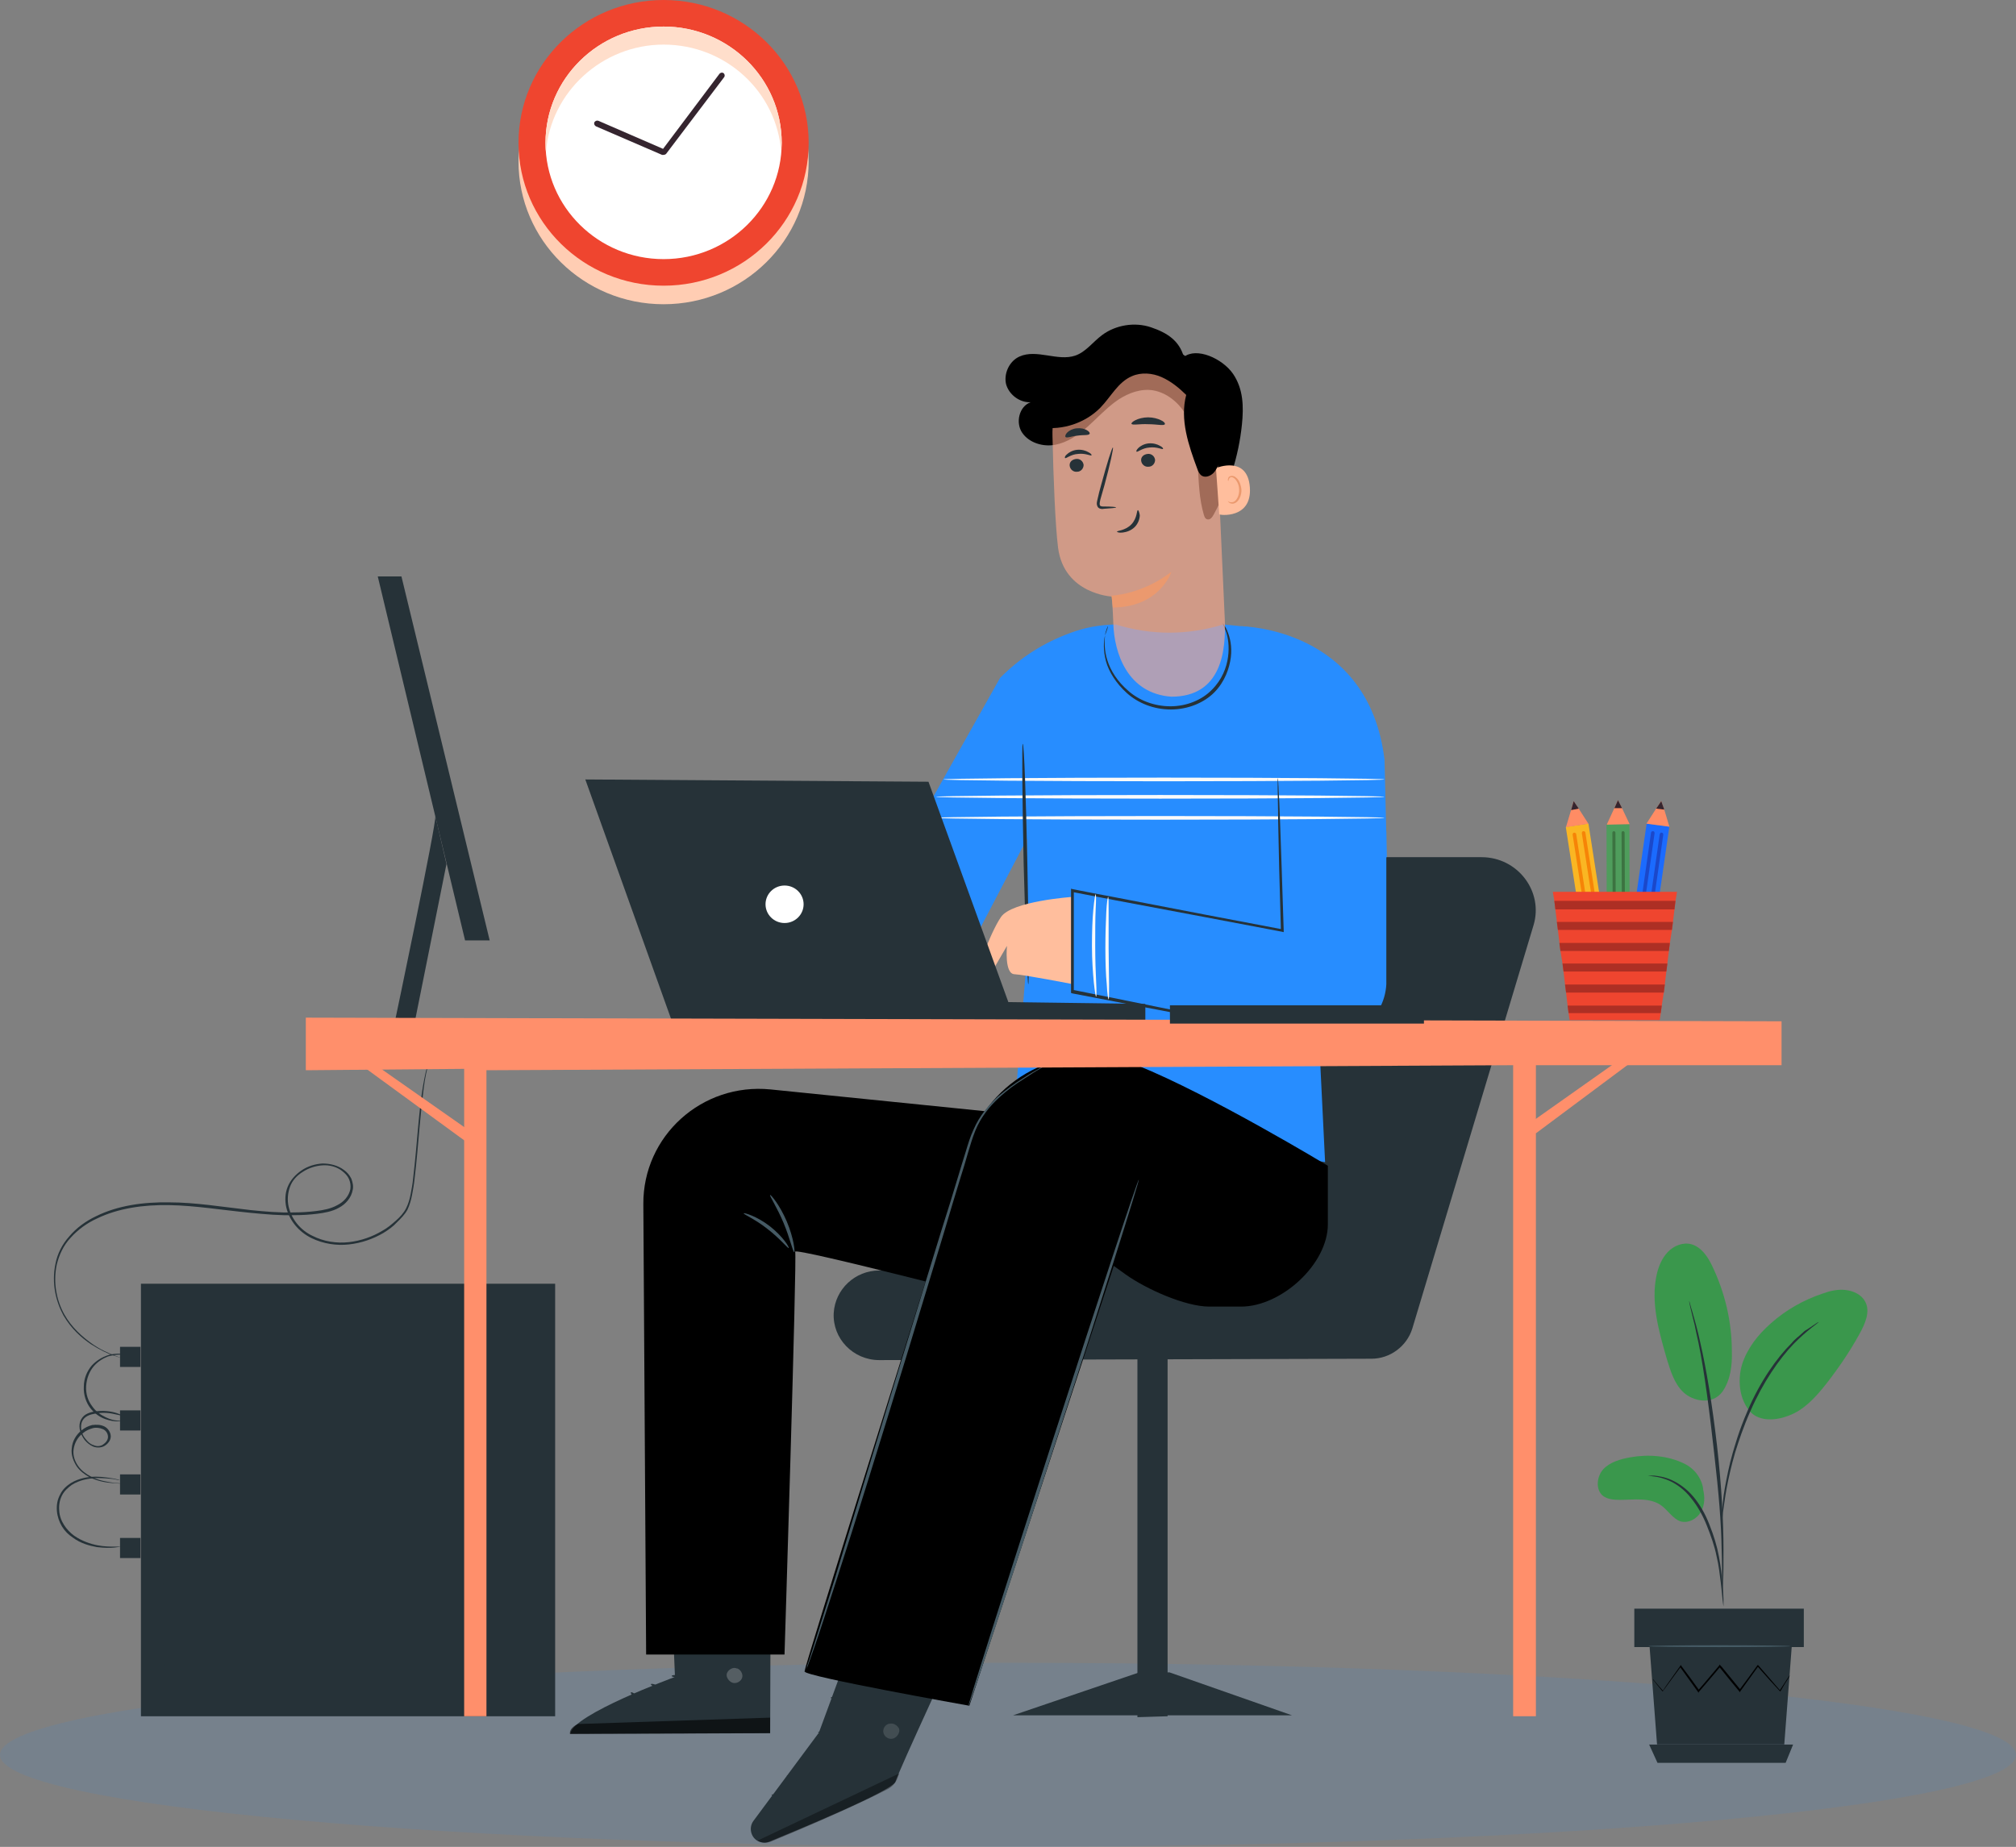 <svg width="251" height="230" viewBox="0 0 251 230" fill="none" xmlns="http://www.w3.org/2000/svg">
<rect x="0" y="0" width="251" height="230" fill="#808080" stroke="none"/>
<path opacity="0.1" d="M125.5 230C194.812 230 251 224.868 251 218.538C251 212.208 194.812 207.076 125.5 207.076C56.188 207.076 0 212.208 0 218.538C0 224.868 56.188 230 125.5 230Z" fill="#278DFF"/>
<path d="M197.765 102.56L194.946 102.985L198.209 123.963L201.028 123.538L197.765 102.56Z" fill="#FAB623"/>
<path d="M197.758 102.575L194.969 103.012L195.603 100.889L195.92 99.766L196.553 100.702L197.758 102.575Z" fill="#FF8C64"/>
<path d="M200.809 122.045L197.99 122.47L198.23 124.013L201.049 123.587L200.809 122.045Z" fill="#35252F"/>
<path d="M201.068 124.795L198.596 125.17C198.469 125.17 198.406 125.107 198.406 124.983L198.215 123.922L201.068 123.485L201.258 124.546C201.258 124.671 201.194 124.795 201.068 124.795Z" fill="#EF452F"/>
<path d="M196.561 100.702L195.61 100.889L195.927 99.766L196.561 100.702Z" fill="#35252F"/>
<path d="M197.996 122.471L200.815 122.046L200.642 120.935L197.823 121.36L197.996 122.471Z" fill="#F68407"/>
<path d="M195.8 103.948L198.208 119.49C198.208 119.615 198.335 119.677 198.462 119.677C198.588 119.677 198.652 119.552 198.652 119.428L196.243 103.885C196.243 103.761 196.117 103.698 195.99 103.698C195.863 103.698 195.8 103.823 195.8 103.948Z" fill="#F68407"/>
<path d="M196.944 103.761L199.353 119.303C199.353 119.428 199.48 119.49 199.606 119.49C199.733 119.49 199.796 119.365 199.796 119.241L197.388 103.699C197.388 103.574 197.261 103.511 197.135 103.511C197.008 103.511 196.944 103.636 196.944 103.761Z" fill="#F68407"/>
<path d="M202.867 102.63L200.015 102.643L200.067 123.865L202.919 123.852L202.867 102.63Z" fill="#4F9D5C"/>
<path d="M202.894 102.636L200.042 102.699L200.993 100.639L201.436 99.64L201.943 100.639L202.894 102.636Z" fill="#FF8C64"/>
<path d="M202.968 122.354L200.116 122.366L200.119 123.927L202.972 123.915L202.968 122.354Z" fill="#35252F"/>
<path d="M202.779 125.107H200.307C200.18 125.107 200.117 125.045 200.117 124.92V123.859H202.969V124.92C202.969 125.045 202.906 125.107 202.779 125.107Z" fill="#EF452F"/>
<path d="M201.95 100.64H200.999L201.443 99.641L201.95 100.64Z" fill="#35252F"/>
<path d="M200.111 122.367L202.963 122.358L202.96 121.234L200.108 121.243L200.111 122.367Z" fill="#3C7341"/>
<path d="M200.746 103.698L200.81 119.427C200.81 119.552 200.937 119.614 201 119.614C201.127 119.614 201.19 119.49 201.19 119.427L201.127 103.698C201.127 103.573 201 103.511 200.937 103.511C200.873 103.511 200.746 103.573 200.746 103.698Z" fill="#3C7341"/>
<path d="M201.892 103.698L201.955 119.428C201.955 119.553 202.082 119.615 202.146 119.615C202.272 119.615 202.336 119.49 202.336 119.428L202.272 103.698C202.272 103.574 202.146 103.511 202.082 103.511C201.955 103.511 201.892 103.574 201.892 103.698Z" fill="#3C7341"/>
<path d="M207.837 102.956L205.013 102.561L201.981 123.573L204.805 123.968L207.837 102.956Z" fill="#1B6BFE"/>
<path d="M207.842 102.949L204.99 102.575L206.194 100.702L206.828 99.766L207.208 100.827L207.842 102.949Z" fill="#FF8C64"/>
<path d="M205.035 122.459L202.211 122.064L201.988 123.609L204.812 124.004L205.035 122.459Z" fill="#35252F"/>
<path d="M204.417 125.17L201.945 124.796C201.818 124.796 201.755 124.671 201.755 124.608L201.882 123.547L204.734 123.922L204.607 124.983C204.607 125.108 204.544 125.17 204.417 125.17Z" fill="#EF452F"/>
<path d="M207.212 100.827L206.198 100.702L206.832 99.766L207.212 100.827Z" fill="#35252F"/>
<path d="M202.194 122.019L205.018 122.414L205.178 121.302L202.354 120.907L202.194 122.019Z" fill="#1B48CA"/>
<path d="M205.559 103.699L203.341 119.241C203.341 119.365 203.404 119.49 203.531 119.49C203.658 119.49 203.785 119.428 203.785 119.303L206.003 103.761C206.003 103.636 205.939 103.511 205.813 103.511C205.686 103.511 205.559 103.574 205.559 103.699Z" fill="#1B48CA"/>
<path d="M206.642 103.886L204.423 119.428C204.423 119.552 204.487 119.677 204.613 119.677C204.74 119.677 204.867 119.615 204.867 119.49L207.085 103.948C207.085 103.823 207.022 103.698 206.895 103.698C206.768 103.636 206.705 103.761 206.642 103.886Z" fill="#1B48CA"/>
<path d="M208.797 111.064L208.607 112.187L208.48 113.249L208.29 114.809L208.163 115.808L207.909 117.431L207.783 118.429L207.593 119.99L207.466 120.988L207.276 122.611L207.149 123.61L206.895 125.233L206.769 126.169L206.642 127.043H195.424L195.297 126.169L195.17 125.233L194.98 123.61L194.853 122.611L194.663 120.988L194.536 119.99L194.283 118.429L194.156 117.431L193.966 115.808L193.839 114.809L193.649 113.249L193.522 112.187L193.332 111.064H208.797Z" fill="#EF452F"/>
<path d="M208.605 112.187L208.478 113.248H193.648L193.521 112.187H208.605Z" fill="#AD2F24"/>
<path d="M208.287 114.809L208.16 115.808H193.963L193.836 114.809H208.287Z" fill="#AD2F24"/>
<path d="M207.904 117.43L207.777 118.429H194.278L194.151 117.43H207.904Z" fill="#AD2F24"/>
<path d="M207.596 119.989L207.469 120.988H194.666L194.54 119.989H207.596Z" fill="#AD2F24"/>
<path d="M207.277 122.611L207.15 123.61H194.981L194.855 122.611H207.277Z" fill="#AD2F24"/>
<path d="M206.895 125.232L206.768 126.168H195.296L195.169 125.232H206.895Z" fill="#AD2F24"/>
<path d="M82.619 37.888C92.595 37.888 100.682 29.923 100.682 20.099C100.682 10.274 92.595 2.309 82.619 2.309C72.643 2.309 64.556 10.274 64.556 20.099C64.556 29.923 72.643 37.888 82.619 37.888Z" fill="#FFCDB3"/>
<path d="M82.619 35.578C92.595 35.578 100.682 27.614 100.682 17.789C100.682 7.964 92.595 0 82.619 0C72.643 0 64.556 7.964 64.556 17.789C64.556 27.614 72.643 35.578 82.619 35.578Z" fill="#EF452F"/>
<path d="M82.621 32.27C90.733 32.27 97.325 25.778 97.325 17.789C97.325 9.799 90.733 3.308 82.621 3.308C74.508 3.308 67.917 9.799 67.917 17.789C67.917 25.778 74.508 32.27 82.621 32.27Z" fill="white"/>
<path d="M67.917 17.789C67.917 18.163 67.917 18.538 67.98 18.912C68.551 11.485 74.952 5.555 82.621 5.555C90.353 5.555 96.691 11.422 97.261 18.912C97.261 18.538 97.325 18.163 97.325 17.789C97.325 9.799 90.733 3.308 82.621 3.308C74.508 3.308 67.917 9.799 67.917 17.789Z" fill="#FFDECB"/>
<path d="M82.617 19.287C82.743 19.287 82.87 19.225 82.934 19.162L90.159 9.612C90.286 9.425 90.222 9.238 90.095 9.113C89.905 8.988 89.715 9.05 89.588 9.175L82.553 18.538L74.504 15.043C74.314 14.98 74.124 15.043 73.997 15.23C73.934 15.417 73.997 15.604 74.187 15.729L82.427 19.287C82.49 19.287 82.553 19.287 82.617 19.287Z" fill="#35252F"/>
<path d="M190.929 115.232L175.839 165.451C175.145 167.672 173.064 169.209 170.752 169.209L109.468 169.38C106.23 169.38 103.629 166.704 103.802 163.515C103.976 160.554 106.462 158.22 109.468 158.22H132.883L151.673 106.748H184.454C188.963 106.748 192.201 111.019 190.929 115.232Z" fill="#263238"/>
<path d="M153.004 162.603C145.309 162.603 139.07 162.501 139.07 162.376C139.07 162.25 145.309 162.148 153.004 162.148C160.699 162.148 166.937 162.25 166.937 162.376C166.937 162.501 160.699 162.603 153.004 162.603Z" fill="#263238"/>
<path d="M186.42 108.343C186.305 108.286 182.142 120.3 177.112 135.217C172.082 150.078 168.093 162.149 168.209 162.206C168.324 162.263 172.487 150.249 177.517 135.331C182.547 120.47 186.536 108.343 186.42 108.343Z" fill="#263238"/>
<path d="M141.613 213.848L145.371 213.734V169.208H141.613V213.848Z" fill="#263238"/>
<path d="M160.867 213.62H126.12L141.846 208.268H145.604L160.867 213.62Z" fill="#263238"/>
<path d="M169.662 95.189L163.938 123.487L164.979 144.725L126.301 138.405L127.804 119.843L127.862 104.47L118.38 122.576L110.98 108.513L124.509 84.428C126.995 81.923 129.885 80.044 133.354 78.791C135.031 78.165 136.823 77.823 138.904 77.766C143.356 79.133 147.808 79.133 152.317 77.766C152.838 77.823 153.589 77.88 154.572 77.994C154.63 77.994 154.688 77.994 154.746 77.994C162.955 78.962 169.199 85.681 169.662 93.823V95.189Z" fill="#278DFF"/>
<path d="M154.514 77.994C154.514 77.994 170.413 78.108 172.379 94.62L172.668 106.747L158.966 106.633L154.514 77.994Z" fill="#278DFF"/>
<path d="M116.526 99.232C116.526 99.346 129.014 99.46 144.451 99.46C159.887 99.46 172.375 99.346 172.375 99.232C172.375 99.118 159.887 99.004 144.451 99.004C129.014 99.004 116.526 99.118 116.526 99.232Z" fill="#FAFAFA"/>
<path d="M116.526 101.851C116.526 101.965 129.014 102.079 144.451 102.079C159.887 102.079 172.375 101.965 172.375 101.851C172.375 101.737 159.887 101.623 144.451 101.623C129.014 101.623 116.526 101.737 116.526 101.851Z" fill="#FAFAFA"/>
<path d="M117.451 97.068C117.451 97.182 129.766 97.296 144.913 97.296C160.061 97.296 172.375 97.182 172.375 97.068C172.375 96.954 160.061 96.841 144.913 96.841C129.708 96.841 117.451 96.954 117.451 97.068Z" fill="#FAFAFA"/>
<path d="M128.028 122.576C128.143 122.576 128.085 115.858 127.912 107.602C127.739 99.346 127.507 92.627 127.334 92.627C127.218 92.627 127.276 99.346 127.45 107.602C127.681 115.858 127.912 122.576 128.028 122.576Z" fill="#263238"/>
<path d="M133.467 111.701C133.467 111.701 125.951 112.214 124.622 114.207C123.292 116.143 121.211 121.722 121.962 121.779C122.772 121.836 123.292 121.381 123.292 121.381L125.373 117.794C125.373 117.794 125.026 121.267 126.298 121.324C127.512 121.381 133.641 122.577 133.641 122.577L133.467 111.701Z" fill="#FFBE9D"/>
<path d="M172.603 103.502V122.576C172.372 127.017 168.093 130.206 163.699 129.295L133.404 123.145L133.462 110.904L159.594 115.857L159.941 102.932L172.603 103.502Z" fill="#278DFF"/>
<path d="M155.317 127.758C155.317 127.758 155.201 127.701 154.912 127.644C154.623 127.587 154.218 127.473 153.756 127.359C152.715 127.131 151.212 126.847 149.304 126.448C145.431 125.651 139.996 124.569 133.521 123.26L133.694 123.43C133.694 119.616 133.694 115.345 133.694 110.847L133.463 111.075C135.197 111.417 136.99 111.758 138.782 112.1C146.413 113.523 153.582 114.89 159.595 116.029L159.826 116.085V115.858C159.653 110.164 159.48 105.438 159.364 102.079C159.306 100.428 159.248 99.175 159.19 98.264C159.19 97.865 159.133 97.524 159.133 97.239C159.133 97.011 159.075 96.897 159.075 96.897C159.075 96.897 159.075 97.011 159.075 97.239C159.075 97.524 159.075 97.808 159.075 98.264C159.075 99.175 159.133 100.485 159.133 102.136C159.19 105.495 159.306 110.221 159.48 115.915L159.711 115.744C153.698 114.605 146.529 113.239 138.898 111.758C137.047 111.417 135.255 111.075 133.579 110.733L133.347 110.676V110.904C133.347 115.402 133.347 119.616 133.347 123.487V123.658L133.521 123.715C139.996 124.968 145.431 125.993 149.304 126.733C151.212 127.074 152.715 127.359 153.756 127.53C154.276 127.587 154.623 127.701 154.97 127.758C155.201 127.758 155.317 127.758 155.317 127.758Z" fill="#263238"/>
<path d="M137.923 77.994C137.923 77.994 137.865 78.108 137.807 78.279C137.749 78.45 137.633 78.734 137.576 79.133C137.402 79.873 137.344 81.012 137.691 82.321C138.038 83.631 138.963 85.111 140.293 86.307C141.68 87.56 143.646 88.357 145.785 88.357C147.924 88.357 149.948 87.503 151.22 86.193C152.492 84.884 153.07 83.232 153.243 81.866C153.417 80.499 153.128 79.361 152.839 78.677C152.723 78.336 152.55 78.051 152.434 77.88C152.318 77.71 152.261 77.596 152.261 77.653C152.203 77.653 152.434 78.051 152.665 78.734C152.896 79.418 153.07 80.499 152.896 81.809C152.723 83.119 152.145 84.656 150.873 85.909C149.659 87.161 147.751 87.958 145.727 87.958C143.704 87.958 141.796 87.218 140.466 86.022C139.137 84.884 138.269 83.517 137.865 82.208C137.46 80.955 137.518 79.816 137.576 79.133C137.865 78.393 137.98 77.994 137.923 77.994Z" fill="#263238"/>
<path d="M136.474 124.114C136.532 124.114 136.532 123.374 136.474 122.235C136.416 121.096 136.358 119.502 136.358 117.737C136.358 115.972 136.358 114.378 136.416 113.239C136.474 112.1 136.474 111.36 136.416 111.36C136.358 111.36 136.243 112.043 136.127 113.239C136.011 114.378 135.953 116.029 135.953 117.794C135.953 119.559 136.069 121.153 136.185 122.349C136.3 123.431 136.416 124.171 136.474 124.114Z" fill="#FAFAFA"/>
<path d="M138.028 124.455C138.085 124.455 138.085 123.715 138.085 122.577C138.085 121.267 138.028 119.73 138.028 118.078C138.028 116.427 138.028 114.89 138.028 113.58C138.028 112.442 138.028 111.701 137.97 111.701C137.912 111.701 137.796 112.385 137.738 113.58C137.681 114.719 137.623 116.313 137.623 118.078C137.623 119.844 137.681 121.438 137.796 122.577C137.854 123.772 137.97 124.455 138.028 124.455Z" fill="#FAFAFA"/>
<path d="M107.674 200.24L101.951 215.784L93.799 226.773C93.221 227.57 93.452 228.708 94.261 229.221C94.724 229.506 95.302 229.563 95.822 229.335C99.118 227.968 111.143 223.015 111.49 221.876C111.895 220.509 119.642 203.827 119.642 203.827L107.674 200.24Z" fill="#263238"/>
<g opacity="0.6">
<g opacity="0.6">
<path d="M94.324 229.222L111.958 220.852L111.727 221.478C111.495 222.047 111.091 222.503 110.57 222.788C109.125 223.528 105.078 225.578 96.001 229.335C95.423 229.563 94.787 229.506 94.324 229.222Z" fill="black"/>
</g>
</g>
<g opacity="0.6">
<g opacity="0.6">
<g opacity="0.6">
<path opacity="0.6" d="M110.74 214.645C110.22 214.759 109.873 215.271 109.989 215.783C110.104 216.296 110.625 216.637 111.145 216.524C111.665 216.41 112.07 215.783 111.954 215.328C111.781 214.872 111.145 214.474 110.682 214.702" fill="white"/>
</g>
</g>
</g>
<path d="M100.563 223.869C100.447 223.869 100.447 222.958 99.638 222.16C98.886 221.363 97.961 221.249 97.961 221.136C97.961 221.079 98.193 221.022 98.597 221.136C99.002 221.249 99.465 221.477 99.927 221.933C100.332 222.388 100.563 222.901 100.621 223.299C100.679 223.641 100.621 223.869 100.563 223.869Z" fill="#263238"/>
<path d="M98.608 225.52C98.492 225.577 98.203 224.836 97.509 224.324C96.815 223.755 96.064 223.641 96.064 223.527C96.064 223.413 96.931 223.413 97.74 224.039C98.55 224.609 98.723 225.463 98.608 225.52Z" fill="#263238"/>
<path d="M103.688 221.99C103.573 222.047 103.11 220.965 102.069 220.054C101.029 219.087 99.93 218.745 99.988 218.631C99.988 218.517 101.26 218.745 102.358 219.77C103.457 220.795 103.746 221.99 103.688 221.99Z" fill="#263238"/>
<path d="M105.829 217.435C105.771 217.492 105.019 216.808 103.921 216.353C102.822 215.84 101.84 215.783 101.84 215.726C101.84 215.613 102.88 215.556 104.094 216.068C105.251 216.524 105.887 217.378 105.829 217.435Z" fill="#263238"/>
<path d="M107.619 212.936C107.561 212.993 106.868 212.139 105.654 211.741C104.439 211.285 103.399 211.57 103.399 211.456C103.399 211.399 103.63 211.285 104.093 211.228C104.555 211.171 105.191 211.171 105.827 211.399C106.463 211.627 106.983 211.968 107.272 212.31C107.561 212.652 107.619 212.879 107.619 212.936Z" fill="#263238"/>
<path d="M106.005 210.887C106.005 210.887 106.005 210.659 106.236 210.318C106.409 209.976 106.756 209.463 107.334 208.951C107.623 208.723 107.912 208.439 108.433 208.382C108.664 208.382 109.011 208.552 109.127 208.78C109.242 209.065 109.184 209.35 109.127 209.577C108.722 210.545 107.508 211.172 106.351 210.887C105.195 210.602 104.444 209.577 104.328 208.552C104.328 208.325 104.328 207.983 104.559 207.812C104.79 207.585 105.137 207.585 105.369 207.755C105.831 207.983 106.005 208.382 106.178 208.666C106.525 209.293 106.698 209.862 106.756 210.261C106.814 210.659 106.814 210.887 106.814 210.887C106.756 210.887 106.698 209.976 105.947 208.78C105.773 208.496 105.542 208.154 105.195 207.983C105.022 207.926 104.848 207.926 104.79 208.04C104.675 208.154 104.617 208.325 104.675 208.552C104.79 209.407 105.484 210.318 106.467 210.545C107.45 210.773 108.548 210.261 108.837 209.463C108.895 209.293 108.953 209.065 108.895 208.894C108.837 208.723 108.722 208.666 108.548 208.666C108.202 208.666 107.855 208.894 107.566 209.122C106.351 210.033 106.062 210.944 106.005 210.887Z" fill="#263238"/>
<path d="M83.517 196.197L84.037 208.837C84.037 208.837 71.202 213.563 71.029 215.897L95.889 215.84L95.947 196.14L83.517 196.197Z" fill="#263238"/>
<g opacity="0.6">
<g opacity="0.6">
<path opacity="0.6" d="M91.717 207.755C92.179 207.869 92.526 208.438 92.411 208.894C92.295 209.349 91.775 209.691 91.254 209.577C90.792 209.463 90.329 208.837 90.503 208.381C90.676 207.926 91.312 207.527 91.775 207.812" fill="white"/>
</g>
</g>
<g opacity="0.6">
<path d="M95.882 215.841V213.905L71.947 214.702C71.947 214.702 70.848 215.158 70.964 215.955L95.882 215.841Z" fill="black"/>
</g>
<path d="M83.628 208.723C83.628 208.837 84.264 208.893 84.842 209.292C85.478 209.634 85.767 210.203 85.883 210.146C85.999 210.146 85.825 209.406 85.073 208.95C84.322 208.438 83.57 208.609 83.628 208.723Z" fill="#263238"/>
<path d="M81.026 209.748C81.026 209.862 81.547 210.089 81.951 210.545C82.356 211.057 82.472 211.57 82.588 211.57C82.703 211.57 82.761 210.887 82.241 210.26C81.72 209.691 81.026 209.634 81.026 209.748Z" fill="#263238"/>
<path d="M79.522 212.823C79.638 212.823 79.811 212.254 79.464 211.57C79.175 210.887 78.597 210.659 78.539 210.773C78.481 210.887 78.828 211.229 79.117 211.741C79.349 212.31 79.406 212.823 79.522 212.823Z" fill="#263238"/>
<path d="M83.8 205.819C83.858 205.933 84.436 205.762 85.072 205.819C85.766 205.876 86.286 206.047 86.344 205.99C86.402 205.876 85.882 205.477 85.072 205.42C84.321 205.306 83.743 205.705 83.8 205.819Z" fill="#263238"/>
<g opacity="0.3">
<path opacity="0.3" d="M83.632 198.702L83.69 200.923L95.947 200.809V198.759L83.632 198.702Z" fill="black"/>
</g>
<path d="M83.739 203.257C83.739 203.314 84.202 203.371 85.011 203.257C85.416 203.2 85.821 203.086 86.341 202.859C86.572 202.745 86.804 202.631 87.035 202.46C87.15 202.403 87.266 202.289 87.382 202.175C87.497 202.062 87.613 201.72 87.439 201.549C87.324 201.378 87.093 201.264 86.919 201.264C86.746 201.264 86.572 201.321 86.457 201.321C86.168 201.378 85.936 201.492 85.705 201.606C85.243 201.834 84.838 202.118 84.549 202.346C83.971 202.859 83.797 203.314 83.797 203.371C83.855 203.428 84.144 203.029 84.722 202.574C85.011 202.346 85.416 202.118 85.821 201.948C86.052 201.834 86.283 201.777 86.514 201.72C86.804 201.663 86.977 201.663 87.093 201.777C87.093 201.834 87.093 201.834 87.093 201.891C87.035 201.948 86.919 202.005 86.804 202.118C86.572 202.232 86.341 202.403 86.168 202.517C85.763 202.745 85.3 202.859 84.954 202.973C84.26 203.143 83.739 203.2 83.739 203.257Z" fill="#263238"/>
<path d="M83.917 203.428C83.975 203.428 84.206 203.03 84.264 202.232C84.264 201.834 84.264 201.378 84.09 200.866C84.032 200.638 83.917 200.353 83.743 200.126C83.57 199.898 83.396 199.556 82.934 199.499C82.703 199.499 82.471 199.67 82.414 199.841C82.356 200.012 82.298 200.126 82.298 200.297C82.24 200.581 82.24 200.866 82.298 201.151C82.356 201.663 82.587 202.119 82.818 202.403C83.281 203.03 83.801 203.2 83.801 203.143C83.859 203.086 83.396 202.859 83.049 202.232C82.876 201.948 82.703 201.549 82.645 201.094C82.645 200.866 82.645 200.638 82.645 200.41C82.703 200.126 82.76 199.955 82.876 199.955C82.992 199.955 83.223 200.126 83.339 200.353C83.454 200.581 83.57 200.809 83.628 201.037C83.801 201.492 83.859 201.891 83.859 202.232C83.975 202.973 83.859 203.428 83.917 203.428Z" fill="#263238"/>
<path d="M95.94 135.673C110.625 137.153 130.109 139.146 130.109 139.146L127.449 162.718C127.449 162.718 98.831 155.259 99.004 155.886C99.236 156.512 97.675 206.048 97.675 206.048H80.446L80.099 149.964C80.041 141.48 87.384 134.819 95.94 135.673Z" fill="black"/>
<path d="M165.323 145.181V152.469C165.323 157.423 159.541 162.718 154.511 162.718H150.58C147.516 162.718 142.659 160.497 140.173 158.732L138.67 157.65L120.69 212.424C120.69 212.424 100.166 208.78 100.166 208.154C100.166 207.528 114.099 163.287 120.516 142.733C123.118 134.363 132.253 129.466 140.694 132.313C140.983 132.427 141.272 132.541 141.561 132.655C150.753 136.356 165.323 145.181 165.323 145.181Z" fill="black"/>
<path d="M100.219 208.211C100.219 208.211 100.277 208.154 100.335 208.04C100.393 207.869 100.451 207.698 100.566 207.47C100.74 206.958 101.029 206.218 101.376 205.193C102.069 203.2 102.994 200.353 104.151 196.766C106.463 189.649 109.527 179.742 112.881 168.81C114.557 163.344 116.118 158.105 117.564 153.38C118.257 150.988 118.951 148.768 119.587 146.661C119.934 145.579 120.223 144.611 120.512 143.586C120.801 142.618 121.09 141.65 121.437 140.796C122.131 139.088 123.229 137.779 124.328 136.754C125.426 135.729 126.467 134.989 127.392 134.419C128.259 133.85 128.953 133.394 129.473 133.11C129.705 132.996 129.878 132.882 129.994 132.768C130.109 132.711 130.167 132.654 130.167 132.654C130.167 132.654 130.109 132.654 129.994 132.768C129.82 132.825 129.647 132.939 129.416 133.053C128.895 133.338 128.202 133.736 127.334 134.305C126.409 134.875 125.369 135.615 124.212 136.583C123.114 137.608 121.958 138.917 121.206 140.683C120.801 141.537 120.512 142.505 120.223 143.472C119.934 144.44 119.587 145.465 119.298 146.49C118.662 148.597 117.968 150.874 117.217 153.209C115.771 157.935 114.153 163.173 112.476 168.639C109.123 179.571 106.116 189.421 103.919 196.652C102.821 200.182 101.896 203.086 101.26 205.136C100.971 206.104 100.682 206.901 100.508 207.413C100.451 207.641 100.393 207.869 100.335 208.04C100.219 208.097 100.219 208.211 100.219 208.211Z" fill="#455A64"/>
<path d="M95.882 148.825C95.766 148.882 96.749 150.362 97.558 152.298C98.368 154.234 98.715 155.942 98.888 155.942C99.004 155.942 98.83 154.177 97.963 152.127C97.096 150.077 95.94 148.711 95.882 148.825Z" fill="#455A64"/>
<path d="M92.594 151.102C92.536 151.216 94.039 151.842 95.543 153.038C97.103 154.234 98.086 155.486 98.202 155.429C98.318 155.372 97.45 153.949 95.832 152.696C94.213 151.444 92.594 150.988 92.594 151.102Z" fill="#455A64"/>
<path d="M120.574 212.481C120.689 212.537 125.546 197.848 131.385 179.741C137.282 161.635 141.907 146.888 141.792 146.888C141.676 146.831 136.82 161.521 130.98 179.627C125.141 197.734 120.458 212.424 120.574 212.481Z" fill="#455A64"/>
<path d="M142.599 127.018L83.801 127.587L72.874 97.069L115.599 97.353L125.544 124.797L142.599 125.025V127.018Z" fill="#263238"/>
<path d="M97.682 114.948C96.373 114.948 95.311 113.902 95.311 112.613C95.311 111.324 96.373 110.279 97.682 110.279C98.991 110.279 100.052 111.324 100.052 112.613C100.052 113.902 98.991 114.948 97.682 114.948Z" fill="white"/>
<path d="M147.397 44.458C146.819 42.408 145.316 41.44 143.292 40.757C141.269 40.074 138.898 40.472 137.222 41.725C136.065 42.579 135.198 43.832 133.869 44.287C131.672 45.027 129.07 43.433 126.931 44.401C125.659 44.971 124.965 46.508 125.254 47.817C125.601 49.127 126.931 50.152 128.318 50.095C126.873 50.607 126.41 52.657 127.278 53.91C128.145 55.162 129.879 55.675 131.382 55.39C132.886 55.105 134.215 54.194 135.372 53.169C136.528 52.145 137.569 51.006 138.783 50.095C139.997 49.184 141.5 48.501 143.061 48.557C145.142 48.671 146.935 50.209 147.86 52.031C148.785 53.853 149.016 55.959 149.132 58.009C149.247 60.059 149.305 62.166 149.883 64.102C149.941 64.329 150.057 64.614 150.288 64.671C150.635 64.785 150.924 64.443 151.097 64.102C153.005 60.628 154.219 56.813 154.624 52.885C154.855 50.607 154.797 48.444 153.525 46.565C152.196 44.629 148.958 43.205 147.397 44.458Z" fill="black"/>
<path d="M151.446 53.967L152.487 77.026C152.661 80.955 152.14 86.763 145.838 86.763C140.346 86.364 138.727 81.297 138.612 77.653C138.554 75.945 138.438 74.464 138.438 74.293C138.438 74.293 132.483 74.009 131.732 68.201C131.385 65.411 131.153 59.604 131.038 54.308C130.864 48.672 135.201 43.832 140.866 43.262L141.445 43.206C147.631 42.921 151.273 47.874 151.446 53.967Z" fill="#FFAA8C" fill-opacity="0.63"/>
<path d="M138.379 74.18C138.379 74.18 142.137 74.066 145.837 71.219C145.837 71.219 144.45 75.603 138.553 75.66L138.379 74.18Z" fill="#EB996E"/>
<path d="M133.179 58.009C133.237 58.465 133.642 58.806 134.104 58.749C134.567 58.749 134.914 58.351 134.914 57.895C134.856 57.44 134.451 57.098 133.989 57.155C133.468 57.212 133.122 57.554 133.179 58.009Z" fill="#263238"/>
<path d="M132.598 57.041C132.714 57.155 133.292 56.586 134.217 56.529C135.142 56.415 135.836 56.813 135.893 56.7C135.951 56.643 135.836 56.472 135.489 56.301C135.2 56.13 134.679 55.959 134.101 56.016C133.523 56.073 133.061 56.358 132.829 56.586C132.598 56.757 132.54 56.984 132.598 57.041Z" fill="#263238"/>
<path d="M142.079 57.383C142.137 57.838 142.542 58.18 143.005 58.123C143.467 58.123 143.814 57.724 143.814 57.269C143.756 56.813 143.351 56.472 142.889 56.529C142.369 56.586 142.022 56.927 142.079 57.383Z" fill="#263238"/>
<path d="M141.499 56.244C141.614 56.358 142.193 55.789 143.118 55.732C144.043 55.618 144.736 56.017 144.794 55.903C144.852 55.846 144.736 55.675 144.39 55.504C144.1 55.333 143.58 55.163 143.002 55.219C142.424 55.276 141.961 55.561 141.73 55.789C141.499 56.017 141.441 56.187 141.499 56.244Z" fill="#263238"/>
<path d="M138.96 63.19C138.96 63.133 138.382 63.077 137.457 63.077C137.226 63.077 136.995 63.077 136.937 62.906C136.879 62.735 136.937 62.507 136.995 62.222C137.168 61.653 137.341 61.027 137.515 60.401C138.209 57.838 138.671 55.732 138.556 55.732C138.44 55.732 137.804 57.781 137.11 60.343C136.937 60.97 136.763 61.596 136.648 62.166C136.59 62.45 136.474 62.735 136.648 63.077C136.705 63.247 136.937 63.361 137.052 63.361C137.226 63.418 137.341 63.361 137.457 63.361C138.382 63.304 138.96 63.247 138.96 63.19Z" fill="#263238"/>
<path d="M141.676 63.532C141.503 63.532 141.619 64.5 140.867 65.297C140.115 66.094 139.017 66.094 139.075 66.208C139.075 66.265 139.306 66.379 139.769 66.322C140.231 66.265 140.809 66.094 141.272 65.639C141.734 65.183 141.908 64.557 141.908 64.159C141.85 63.76 141.734 63.532 141.676 63.532Z" fill="#263238"/>
<path d="M140.866 52.771C140.982 52.999 141.849 52.771 142.947 52.828C144.046 52.828 144.913 53.056 145.029 52.828C145.086 52.714 144.913 52.486 144.508 52.316C144.161 52.145 143.583 51.974 142.947 51.974C142.311 51.974 141.733 52.145 141.386 52.316C141.039 52.486 140.866 52.657 140.866 52.771Z" fill="#263238"/>
<path d="M132.654 54.422C132.827 54.593 133.463 54.309 134.157 54.252C134.908 54.138 135.544 54.252 135.66 54.024C135.718 53.91 135.602 53.739 135.313 53.568C135.024 53.398 134.562 53.284 134.041 53.341C133.521 53.398 133.116 53.625 132.885 53.853C132.654 54.081 132.596 54.309 132.654 54.422Z" fill="#263238"/>
<path d="M151.392 58.294C151.507 58.237 155.323 56.7 155.612 60.685C155.901 64.671 151.797 64.159 151.797 64.045C151.797 63.874 151.392 58.294 151.392 58.294Z" fill="#FFBE9D"/>
<path d="M152.885 62.394C152.885 62.394 152.943 62.451 153.059 62.508C153.174 62.565 153.405 62.565 153.579 62.508C153.984 62.337 154.33 61.654 154.273 60.913C154.273 60.572 154.157 60.23 153.984 59.945C153.81 59.661 153.637 59.49 153.405 59.433C153.174 59.376 153.059 59.547 153.001 59.661C152.943 59.775 153.001 59.832 152.943 59.889C152.943 59.889 152.827 59.832 152.885 59.661C152.885 59.604 152.943 59.49 153.001 59.376C153.116 59.319 153.232 59.262 153.405 59.262C153.695 59.262 154.041 59.547 154.215 59.832C154.388 60.116 154.504 60.515 154.562 60.913C154.62 61.711 154.215 62.508 153.695 62.678C153.405 62.792 153.174 62.678 153.059 62.621C152.943 62.508 152.885 62.451 152.885 62.394Z" fill="#EB996E"/>
<path d="M129.65 53.227C132.31 53.625 135.143 52.657 136.993 50.778C138.322 49.412 139.19 47.59 140.924 46.849C142.08 46.337 143.468 46.451 144.624 46.963C145.78 47.476 146.763 48.273 147.688 49.184C146.879 52.259 147.977 55.447 149.076 58.408C149.191 58.749 149.365 59.091 149.654 59.262C150.174 59.547 150.868 59.205 151.215 58.749C151.793 58.009 151.967 56.984 152.024 56.073C152.198 53.91 152.024 51.689 151.273 49.639C150.579 47.59 149.307 45.711 147.573 44.344C145.376 42.693 142.543 42.01 139.768 42.351C136.993 42.693 134.449 43.946 132.483 45.825C131.558 46.679 130.691 47.703 130.344 48.899" fill="black"/>
<path d="M209.728 182.286C207.646 181.261 205.218 181.09 202.963 181.489C201.749 181.717 200.477 182.058 199.61 182.969C198.801 183.88 198.627 185.475 199.552 186.272C200.13 186.727 200.94 186.784 201.691 186.784C203.484 186.784 205.449 186.443 206.895 187.524C207.704 188.151 208.282 189.119 209.207 189.46C210.19 189.745 211.231 189.176 211.751 188.321C212.271 187.467 212.271 186.386 212.04 185.475C212.098 185.418 211.809 183.311 209.728 182.286Z" fill="#3A974C"/>
<path d="M214.465 173.29C213.194 175.055 210.765 174.486 209.609 173.404C208.453 172.322 207.99 170.728 207.528 169.247C206.545 165.831 205.504 162.244 206.256 158.771C206.487 157.746 206.892 156.721 207.643 155.924C208.395 155.127 209.551 154.671 210.592 154.956C211.806 155.297 212.615 156.493 213.136 157.575C214.754 160.934 215.622 164.578 215.622 168.279C215.68 170.044 215.448 171.866 214.465 173.29Z" fill="#3A974C"/>
<path d="M217.931 175.852C216.543 174.257 216.312 171.923 216.89 169.93C217.526 167.937 218.856 166.229 220.475 164.806C222.325 163.154 224.522 161.902 226.892 161.105C227.817 160.763 228.8 160.535 229.783 160.649C230.766 160.763 231.749 161.219 232.211 162.073C232.905 163.325 232.211 164.863 231.517 166.115C230.303 168.336 228.858 170.442 227.297 172.435C226.025 174.03 224.58 175.624 222.672 176.307C220.764 177.047 218.74 176.933 217.757 175.624" fill="#3A974C"/>
<path d="M214.583 200.05C214.583 200.05 214.525 199.765 214.467 199.253C214.409 198.683 214.351 197.943 214.236 197.032C214.12 196.121 214.004 194.982 213.715 193.787C213.484 192.591 213.022 191.282 212.501 189.972C211.981 188.662 211.287 187.467 210.536 186.556C209.784 185.588 208.859 184.905 208.05 184.506C207.24 184.107 206.489 183.937 205.968 183.88C205.448 183.823 205.159 183.766 205.159 183.766C205.159 183.766 205.448 183.766 205.968 183.766C206.489 183.823 207.298 183.937 208.165 184.335C209.032 184.734 210.015 185.417 210.825 186.385C211.634 187.353 212.328 188.549 212.848 189.915C213.369 191.225 213.773 192.534 214.004 193.787C214.236 194.982 214.351 196.121 214.467 197.032C214.525 197.943 214.583 198.74 214.583 199.253C214.583 199.765 214.583 200.05 214.583 200.05Z" fill="#263238"/>
<path d="M214.409 198.342C214.409 198.342 214.409 198.228 214.409 197.944C214.409 197.659 214.409 197.317 214.409 196.862C214.409 195.951 214.409 194.584 214.351 192.933C214.294 189.631 214.004 186.044 213.426 181.033C212.906 176.307 212.212 170.785 211.461 167.197C211.287 166.4 211.114 165.66 210.998 165.034C210.825 164.407 210.709 163.838 210.593 163.383C210.478 162.984 210.42 162.642 210.362 162.358C210.304 162.13 210.304 162.016 210.304 162.016C210.304 162.016 210.362 162.13 210.42 162.358C210.478 162.642 210.593 162.984 210.709 163.383C210.825 163.838 210.998 164.351 211.172 165.034C211.345 165.66 211.518 166.4 211.692 167.197C212.443 170.443 213.195 174.998 213.773 180.008C214.351 185.076 214.583 189.631 214.583 192.99C214.583 194.641 214.583 196.008 214.525 196.919C214.525 197.374 214.467 197.716 214.467 198.001C214.409 198.228 214.409 198.342 214.409 198.342Z" fill="#263238"/>
<path d="M214.404 189.46C214.404 189.46 214.404 189.061 214.404 188.321C214.462 187.581 214.52 186.556 214.751 185.303C214.982 184.05 215.271 182.513 215.734 180.919C215.965 180.179 216.428 178.357 217.584 175.681C219.145 172.037 221.226 169.076 223.076 167.254C223.481 166.741 224.001 166.4 224.348 166.058C224.522 165.887 224.695 165.717 224.926 165.603C225.1 165.489 225.273 165.375 225.447 165.261C226.025 164.862 226.372 164.635 226.43 164.635C226.487 164.692 225.1 165.546 223.308 167.368C221.515 169.247 219.492 172.15 217.931 175.738C217.064 177.673 216.486 179.438 216.023 180.919C215.56 182.513 215.214 184.05 214.982 185.303C214.751 186.556 214.635 187.581 214.52 188.321C214.462 189.118 214.404 189.46 214.404 189.46Z" fill="#263238"/>
<path d="M223.074 205.117L222.149 217.245H206.308L205.383 205.117H223.074Z" fill="#263238"/>
<path d="M203.479 200.335H224.582V205.117H203.479V200.335Z" fill="#263238"/>
<path d="M222.319 219.534L223.248 217.256H205.325L206.363 219.534H222.319Z" fill="#263238"/>
<path d="M205.738 209.046C205.738 209.046 205.738 209.103 205.796 209.16C205.853 209.217 205.911 209.331 206.027 209.445C206.258 209.73 206.547 210.128 206.952 210.584L207.01 210.641C207.588 209.843 208.339 208.819 209.265 207.566H209.149C209.843 208.534 210.594 209.559 211.404 210.697L211.461 210.811L211.519 210.697C212.329 209.73 213.254 208.705 214.179 207.566H214.005C214.063 207.623 214.121 207.68 214.179 207.737C214.988 208.762 215.798 209.73 216.549 210.641L216.607 210.754L216.665 210.641C217.474 209.502 218.226 208.477 218.92 207.509H218.804C219.902 208.762 220.827 209.786 221.579 210.584L221.637 210.641L221.695 210.584C222.042 209.957 222.331 209.502 222.562 209.16C222.678 208.989 222.735 208.875 222.793 208.762C222.851 208.648 222.851 208.648 222.851 208.648C222.851 208.648 222.793 208.705 222.735 208.762C222.678 208.875 222.562 208.989 222.504 209.103C222.273 209.445 221.984 209.9 221.579 210.527H221.637C220.943 209.729 220.018 208.648 218.92 207.395L218.862 207.338L218.804 207.395C218.11 208.363 217.359 209.388 216.549 210.47H216.723C215.971 209.559 215.162 208.534 214.352 207.566C214.294 207.509 214.237 207.452 214.179 207.395L214.121 207.281L214.063 207.395C213.138 208.477 212.271 209.559 211.404 210.527H211.577C210.768 209.388 210.016 208.363 209.322 207.452L209.265 207.338L209.207 207.452C208.339 208.705 207.53 209.786 207.01 210.584H207.068C206.663 210.128 206.316 209.73 206.085 209.445C205.969 209.331 205.911 209.217 205.853 209.16C205.738 209.103 205.738 209.046 205.738 209.046Z" fill="black"/>
<path d="M214.064 205.121C209.179 205.121 205.218 205.069 205.218 205.006C205.218 204.942 209.179 204.89 214.064 204.89C218.949 204.89 222.91 204.942 222.91 205.006C222.91 205.069 218.949 205.121 214.064 205.121Z" fill="#455A64"/>
<path d="M49.982 71.788L60.967 117.11H57.903L47.033 71.788H49.982Z" fill="#263238"/>
<path d="M54.2 101.623C54.373 102.477 49.17 127.188 49.17 127.188H51.656L55.587 107.602L54.2 101.623Z" fill="#263238"/>
<path d="M17.548 159.871H69.118V213.734H17.548V159.871Z" fill="#263238"/>
<path d="M14.946 167.728H17.49V170.233H14.946V167.728Z" fill="#263238"/>
<path d="M14.946 175.642H17.49V178.148H14.946V175.642Z" fill="#263238"/>
<path d="M14.946 183.613H17.49V186.119H14.946V183.613Z" fill="#263238"/>
<path d="M14.946 191.528H17.49V194.033H14.946V191.528Z" fill="#263238"/>
<path d="M14.889 184.297C14.889 184.297 14.6 184.24 14.138 184.126C13.617 184.069 12.924 183.898 11.941 183.898C11.016 183.898 9.859 184.069 8.819 184.695C8.298 185.037 7.778 185.492 7.489 186.119C7.142 186.745 7.026 187.428 7.084 188.169C7.142 188.852 7.373 189.535 7.72 190.104C8.067 190.674 8.53 191.129 9.05 191.471C10.033 192.211 11.131 192.496 12.056 192.667C12.981 192.78 13.733 192.78 14.253 192.724C14.774 192.667 15.063 192.61 15.063 192.61C15.063 192.61 14.774 192.61 14.253 192.61C13.733 192.61 12.981 192.61 12.114 192.439C11.247 192.268 10.206 191.926 9.223 191.243C8.298 190.56 7.431 189.421 7.373 188.112C7.316 187.428 7.431 186.802 7.72 186.233C8.009 185.663 8.472 185.265 8.934 184.923C9.917 184.297 11.016 184.126 11.941 184.069C12.866 184.069 13.559 184.126 14.08 184.183C14.6 184.297 14.889 184.354 14.889 184.297Z" fill="#263238"/>
<path d="M15.525 176.44C15.525 176.44 15.467 176.383 15.294 176.269C15.12 176.212 14.889 176.098 14.542 175.984C13.848 175.757 12.808 175.586 11.594 175.814C11.305 175.871 10.958 175.984 10.669 176.155C10.38 176.326 10.091 176.668 9.975 177.066C9.744 177.806 10.033 178.661 10.553 179.344C10.842 179.685 11.189 179.97 11.594 180.141C11.998 180.312 12.576 180.312 12.981 180.084C13.386 179.856 13.791 179.401 13.791 178.888C13.791 178.376 13.444 177.863 12.981 177.636C12.519 177.408 11.998 177.408 11.478 177.465C11.015 177.579 10.553 177.806 10.206 178.091C9.455 178.661 8.992 179.515 8.934 180.369C8.819 181.223 9.165 182.02 9.57 182.646C10.033 183.273 10.611 183.671 11.131 183.956C12.287 184.525 13.328 184.639 14.022 184.696C14.369 184.696 14.658 184.753 14.831 184.753C15.005 184.753 15.12 184.753 15.12 184.753C15.12 184.753 14.716 184.696 14.022 184.639C13.328 184.525 12.345 184.411 11.247 183.842C10.726 183.557 10.148 183.159 9.744 182.589C9.339 182.02 9.05 181.28 9.165 180.483C9.281 179.685 9.686 178.945 10.38 178.433C10.726 178.148 11.131 177.977 11.536 177.863C11.941 177.75 12.403 177.806 12.808 177.977C13.213 178.148 13.444 178.547 13.444 178.945C13.444 179.344 13.155 179.685 12.808 179.913C12.461 180.141 11.998 180.141 11.652 179.97C11.247 179.856 10.958 179.572 10.726 179.287C10.206 178.717 9.975 177.92 10.148 177.237C10.322 176.554 10.958 176.212 11.594 176.098C12.808 175.814 13.791 175.984 14.484 176.155C15.178 176.269 15.525 176.497 15.525 176.44Z" fill="#263238"/>
<path d="M15.467 168.696C15.467 168.696 15.293 168.639 14.888 168.582C14.541 168.582 13.963 168.582 13.327 168.81C12.691 169.038 11.998 169.436 11.42 170.062C10.841 170.746 10.437 171.657 10.437 172.682C10.379 173.706 10.726 174.674 11.246 175.358C11.766 176.041 12.46 176.496 13.096 176.724C13.732 176.952 14.252 177.009 14.599 177.009C14.946 177.009 15.178 176.952 15.178 176.952C15.178 176.895 14.31 177.066 13.154 176.496C12.576 176.212 11.94 175.813 11.477 175.13C10.957 174.447 10.668 173.593 10.726 172.625C10.784 171.657 11.13 170.803 11.651 170.176C12.171 169.55 12.865 169.151 13.443 168.924C14.657 168.582 15.467 168.753 15.467 168.696Z" fill="#263238"/>
<path d="M53.797 131.288C53.797 131.288 53.566 131.63 53.335 132.313C53.103 132.996 52.872 134.021 52.641 135.388C52.41 136.754 52.236 138.406 52.063 140.284C51.889 142.22 51.716 144.384 51.427 146.832C51.369 147.459 51.253 148.028 51.138 148.654C51.022 149.281 50.849 149.907 50.559 150.476C50.27 151.046 49.808 151.558 49.288 152.014C48.767 152.469 48.247 152.925 47.611 153.266C46.397 154.006 44.952 154.519 43.448 154.69C41.945 154.861 40.326 154.633 38.881 153.893C37.436 153.209 36.279 151.843 35.932 150.249C35.759 149.451 35.817 148.597 36.106 147.8C36.395 147.003 36.973 146.377 37.725 145.921C38.419 145.466 39.286 145.181 40.153 145.124C41.02 145.067 41.945 145.295 42.639 145.864C42.986 146.149 43.275 146.434 43.448 146.832C43.622 147.231 43.68 147.629 43.622 148.085C43.448 148.939 42.812 149.679 42.003 150.078C41.194 150.533 40.269 150.704 39.343 150.818C38.419 150.932 37.493 150.989 36.626 150.989C34.776 151.046 32.984 150.875 31.25 150.704C27.723 150.306 24.312 149.736 21.074 149.736C17.837 149.679 14.657 150.135 11.997 151.444C10.668 152.071 9.511 152.925 8.644 153.95C7.719 154.974 7.141 156.17 6.91 157.366C6.389 159.814 6.967 162.092 7.892 163.8C8.875 165.508 10.205 166.647 11.303 167.387C12.46 168.127 13.443 168.583 14.136 168.81C14.83 169.038 15.177 169.152 15.177 169.152C15.177 169.152 15.061 169.095 14.888 169.038C14.714 168.981 14.425 168.867 14.136 168.753C13.443 168.469 12.46 168.07 11.361 167.273C10.263 166.476 8.933 165.337 8.008 163.686C7.083 162.035 6.563 159.757 7.083 157.423C7.372 156.284 7.892 155.088 8.817 154.12C9.685 153.152 10.841 152.298 12.113 151.729C14.714 150.476 17.837 150.021 21.074 150.078C24.312 150.135 27.723 150.704 31.25 151.046C33.042 151.217 34.834 151.387 36.684 151.33C37.609 151.33 38.534 151.273 39.459 151.16C40.384 151.046 41.367 150.875 42.176 150.419C43.044 149.964 43.737 149.167 43.911 148.199C44.026 147.743 43.911 147.231 43.737 146.775C43.506 146.32 43.217 145.978 42.812 145.694C42.061 145.124 41.078 144.896 40.153 144.896C39.228 144.953 38.303 145.238 37.551 145.751C36.8 146.263 36.164 146.946 35.817 147.8C35.47 148.654 35.47 149.565 35.643 150.362C36.048 152.071 37.262 153.437 38.765 154.177C40.269 154.917 41.945 155.145 43.448 154.974C45.009 154.804 46.455 154.291 47.727 153.551C48.363 153.152 48.941 152.754 49.403 152.241C49.924 151.729 50.386 151.273 50.733 150.647C51.022 150.021 51.196 149.395 51.311 148.768C51.427 148.142 51.542 147.516 51.6 146.946C51.889 144.555 52.063 142.334 52.236 140.398C52.41 138.462 52.583 136.811 52.757 135.502C52.93 134.135 53.161 133.11 53.392 132.427C53.508 132.085 53.566 131.801 53.681 131.687C53.739 131.345 53.797 131.288 53.797 131.288Z" fill="#263238"/>
<path d="M20.44 211.457C20.44 211.457 20.44 211.4 20.44 211.229C20.44 211.058 20.44 210.83 20.44 210.546C20.44 209.919 20.44 209.065 20.44 207.87C20.44 205.535 20.44 202.119 20.498 197.792C20.498 189.137 20.556 176.782 20.556 161.978L20.44 162.092C34.084 162.092 50.041 162.092 67.096 162.092L66.923 161.921C66.923 180.141 66.923 197.108 66.923 211.4L67.039 211.286C53.047 211.286 41.427 211.343 33.275 211.343C29.17 211.343 25.99 211.343 23.793 211.4C22.695 211.4 21.885 211.4 21.307 211.4C20.729 211.457 20.44 211.457 20.44 211.457C20.44 211.457 20.729 211.457 21.307 211.457C21.885 211.457 22.695 211.457 23.793 211.457C25.99 211.457 29.17 211.457 33.217 211.514C41.369 211.514 53.047 211.57 67.096 211.57H67.212V211.457C67.212 197.165 67.212 180.141 67.212 161.978V161.807H67.039C50.041 161.807 34.084 161.807 20.382 161.807H20.267V161.921C20.267 176.725 20.324 189.137 20.324 197.792C20.324 202.119 20.324 205.535 20.382 207.87C20.382 209.008 20.382 209.919 20.382 210.489C20.382 210.773 20.382 211.001 20.382 211.172C20.44 211.4 20.44 211.457 20.44 211.457Z" fill="#263238"/>
<path d="M33.79 168.298C33.662 168.298 33.559 168.196 33.559 168.07C33.559 167.944 33.662 167.843 33.79 167.843C33.917 167.843 34.021 167.944 34.021 168.07C34.021 168.196 33.917 168.298 33.79 168.298Z" fill="#263238"/>
<path d="M32.521 168.298C32.393 168.298 32.29 168.196 32.29 168.07C32.29 167.944 32.393 167.842 32.521 167.842C32.649 167.842 32.752 167.944 32.752 168.07C32.752 168.196 32.649 168.298 32.521 168.298Z" fill="#263238"/>
<path d="M31.193 168.298C31.065 168.298 30.962 168.196 30.962 168.07C30.962 167.944 31.065 167.842 31.193 167.842C31.321 167.842 31.424 167.944 31.424 168.07C31.424 168.196 31.321 168.298 31.193 168.298Z" fill="#263238"/>
<path d="M29.825 168.335C29.697 168.335 29.594 168.233 29.594 168.107C29.594 167.981 29.697 167.879 29.825 167.879C29.953 167.879 30.056 167.981 30.056 168.107C30.056 168.233 29.953 168.335 29.825 168.335Z" fill="#263238"/>
<path d="M28.498 168.335C28.37 168.335 28.266 168.233 28.266 168.107C28.266 167.981 28.37 167.879 28.498 167.879C28.625 167.879 28.729 167.981 28.729 168.107C28.729 168.233 28.625 168.335 28.498 168.335Z" fill="#263238"/>
<path d="M27.2 168.298C27.072 168.298 26.968 168.196 26.968 168.07C26.968 167.944 27.072 167.842 27.2 167.842C27.327 167.842 27.431 167.944 27.431 168.07C27.431 168.196 27.327 168.298 27.2 168.298Z" fill="#263238"/>
<path d="M25.931 168.298C25.803 168.298 25.7 168.196 25.7 168.07C25.7 167.944 25.803 167.842 25.931 167.842C26.059 167.842 26.162 167.944 26.162 168.07C26.162 168.196 26.059 168.298 25.931 168.298Z" fill="#263238"/>
<path d="M26.51 169.209C26.382 169.209 26.279 169.107 26.279 168.981C26.279 168.855 26.382 168.753 26.51 168.753C26.637 168.753 26.741 168.855 26.741 168.981C26.741 169.107 26.637 169.209 26.51 169.209Z" fill="#263238"/>
<path d="M27.802 169.243C27.674 169.243 27.57 169.141 27.57 169.015C27.57 168.889 27.674 168.787 27.802 168.787C27.93 168.787 28.033 168.889 28.033 169.015C28.033 169.141 27.93 169.243 27.802 169.243Z" fill="#263238"/>
<path d="M29.188 169.243C29.06 169.243 28.956 169.141 28.956 169.015C28.956 168.889 29.06 168.787 29.188 168.787C29.315 168.787 29.419 168.889 29.419 169.015C29.419 169.141 29.315 169.243 29.188 169.243Z" fill="#263238"/>
<path d="M30.521 169.243C30.393 169.243 30.289 169.141 30.289 169.015C30.289 168.889 30.393 168.787 30.521 168.787C30.648 168.787 30.752 168.889 30.752 169.015C30.752 169.141 30.648 169.243 30.521 169.243Z" fill="#263238"/>
<path d="M31.884 169.209C31.756 169.209 31.653 169.107 31.653 168.981C31.653 168.855 31.756 168.753 31.884 168.753C32.012 168.753 32.115 168.855 32.115 168.981C32.115 169.107 32.012 169.209 31.884 169.209Z" fill="#263238"/>
<path d="M33.27 169.209C33.142 169.209 33.038 169.107 33.038 168.981C33.038 168.855 33.142 168.753 33.27 168.753C33.397 168.753 33.501 168.855 33.501 168.981C33.501 169.107 33.397 169.209 33.27 169.209Z" fill="#263238"/>
<path d="M33.79 170.176C33.662 170.176 33.559 170.074 33.559 169.949C33.559 169.823 33.662 169.721 33.79 169.721C33.918 169.721 34.021 169.823 34.021 169.949C34.021 170.074 33.918 170.176 33.79 170.176Z" fill="#263238"/>
<path d="M32.521 170.176C32.393 170.176 32.29 170.074 32.29 169.949C32.29 169.823 32.393 169.721 32.521 169.721C32.649 169.721 32.752 169.823 32.752 169.949C32.752 170.074 32.649 170.176 32.521 170.176Z" fill="#263238"/>
<path d="M31.193 170.176C31.065 170.176 30.962 170.074 30.962 169.949C30.962 169.823 31.065 169.721 31.193 169.721C31.321 169.721 31.424 169.823 31.424 169.949C31.424 170.074 31.321 170.176 31.193 170.176Z" fill="#263238"/>
<path d="M29.825 170.211C29.697 170.211 29.594 170.109 29.594 169.983C29.594 169.858 29.697 169.756 29.825 169.756C29.953 169.756 30.056 169.858 30.056 169.983C30.056 170.109 29.953 170.211 29.825 170.211Z" fill="#263238"/>
<path d="M28.498 170.211C28.37 170.211 28.266 170.109 28.266 169.983C28.266 169.858 28.37 169.756 28.498 169.756C28.625 169.756 28.729 169.858 28.729 169.983C28.729 170.109 28.625 170.211 28.498 170.211Z" fill="#263238"/>
<path d="M27.2 170.176C27.072 170.176 26.968 170.074 26.968 169.949C26.968 169.823 27.072 169.721 27.2 169.721C27.327 169.721 27.431 169.823 27.431 169.949C27.431 170.074 27.327 170.176 27.2 170.176Z" fill="#263238"/>
<path d="M25.931 170.176C25.803 170.176 25.7 170.074 25.7 169.949C25.7 169.823 25.803 169.721 25.931 169.721C26.059 169.721 26.162 169.823 26.162 169.949C26.162 170.074 26.059 170.176 25.931 170.176Z" fill="#263238"/>
<path d="M26.51 171.03C26.382 171.03 26.279 170.928 26.279 170.802C26.279 170.677 26.382 170.575 26.51 170.575C26.637 170.575 26.741 170.677 26.741 170.802C26.741 170.928 26.637 171.03 26.51 171.03Z" fill="#263238"/>
<path d="M27.802 171.065C27.674 171.065 27.57 170.963 27.57 170.837C27.57 170.712 27.674 170.61 27.802 170.61C27.93 170.61 28.033 170.712 28.033 170.837C28.033 170.963 27.93 171.065 27.802 171.065Z" fill="#263238"/>
<path d="M29.188 171.065C29.06 171.065 28.956 170.963 28.956 170.837C28.956 170.712 29.06 170.61 29.188 170.61C29.315 170.61 29.419 170.712 29.419 170.837C29.419 170.963 29.315 171.065 29.188 171.065Z" fill="#263238"/>
<path d="M30.521 171.065C30.393 171.065 30.289 170.963 30.289 170.837C30.289 170.712 30.393 170.61 30.521 170.61C30.648 170.61 30.752 170.712 30.752 170.837C30.752 170.963 30.648 171.065 30.521 171.065Z" fill="#263238"/>
<path d="M31.884 171.03C31.756 171.03 31.653 170.928 31.653 170.802C31.653 170.677 31.756 170.575 31.884 170.575C32.012 170.575 32.115 170.677 32.115 170.802C32.115 170.928 32.012 171.03 31.884 171.03Z" fill="#263238"/>
<path d="M33.27 171.03C33.142 171.03 33.038 170.928 33.038 170.802C33.038 170.677 33.142 170.575 33.27 170.575C33.397 170.575 33.501 170.677 33.501 170.802C33.501 170.928 33.397 171.03 33.27 171.03Z" fill="#263238"/>
<path d="M33.79 172.055C33.662 172.055 33.559 171.954 33.559 171.828C33.559 171.702 33.662 171.6 33.79 171.6C33.918 171.6 34.021 171.702 34.021 171.828C34.021 171.954 33.918 172.055 33.79 172.055Z" fill="#263238"/>
<path d="M32.521 172.055C32.393 172.055 32.29 171.954 32.29 171.828C32.29 171.702 32.393 171.6 32.521 171.6C32.649 171.6 32.752 171.702 32.752 171.828C32.752 171.954 32.649 172.055 32.521 172.055Z" fill="#263238"/>
<path d="M31.193 172.055C31.065 172.055 30.962 171.954 30.962 171.828C30.962 171.702 31.065 171.6 31.193 171.6C31.321 171.6 31.424 171.702 31.424 171.828C31.424 171.954 31.321 172.055 31.193 172.055Z" fill="#263238"/>
<path d="M29.825 172.09C29.697 172.09 29.594 171.988 29.594 171.863C29.594 171.737 29.697 171.635 29.825 171.635C29.953 171.635 30.056 171.737 30.056 171.863C30.056 171.988 29.953 172.09 29.825 172.09Z" fill="#263238"/>
<path d="M28.498 172.09C28.37 172.09 28.266 171.988 28.266 171.863C28.266 171.737 28.37 171.635 28.498 171.635C28.625 171.635 28.729 171.737 28.729 171.863C28.729 171.988 28.625 172.09 28.498 172.09Z" fill="#263238"/>
<path d="M27.2 172.055C27.072 172.055 26.968 171.954 26.968 171.828C26.968 171.702 27.072 171.6 27.2 171.6C27.327 171.6 27.431 171.702 27.431 171.828C27.431 171.954 27.327 172.055 27.2 172.055Z" fill="#263238"/>
<path d="M25.931 172.055C25.803 172.055 25.7 171.954 25.7 171.828C25.7 171.702 25.803 171.6 25.931 171.6C26.059 171.6 26.162 171.702 26.162 171.828C26.162 171.954 26.059 172.055 25.931 172.055Z" fill="#263238"/>
<path d="M26.51 172.909C26.382 172.909 26.279 172.807 26.279 172.682C26.279 172.556 26.382 172.454 26.51 172.454C26.637 172.454 26.741 172.556 26.741 172.682C26.741 172.807 26.637 172.909 26.51 172.909Z" fill="#263238"/>
<path d="M27.802 172.944C27.674 172.944 27.57 172.842 27.57 172.717C27.57 172.591 27.674 172.489 27.802 172.489C27.93 172.489 28.033 172.591 28.033 172.717C28.033 172.842 27.93 172.944 27.802 172.944Z" fill="#263238"/>
<path d="M29.188 172.944C29.06 172.944 28.956 172.842 28.956 172.717C28.956 172.591 29.06 172.489 29.188 172.489C29.315 172.489 29.419 172.591 29.419 172.717C29.419 172.842 29.315 172.944 29.188 172.944Z" fill="#263238"/>
<path d="M30.521 172.944C30.393 172.944 30.289 172.842 30.289 172.717C30.289 172.591 30.393 172.489 30.521 172.489C30.648 172.489 30.752 172.591 30.752 172.717C30.752 172.842 30.648 172.944 30.521 172.944Z" fill="#263238"/>
<path d="M31.884 172.909C31.756 172.909 31.653 172.807 31.653 172.682C31.653 172.556 31.756 172.454 31.884 172.454C32.012 172.454 32.115 172.556 32.115 172.682C32.115 172.807 32.012 172.909 31.884 172.909Z" fill="#263238"/>
<path d="M33.27 172.909C33.142 172.909 33.038 172.807 33.038 172.682C33.038 172.556 33.142 172.454 33.27 172.454C33.397 172.454 33.501 172.556 33.501 172.682C33.501 172.807 33.397 172.909 33.27 172.909Z" fill="#263238"/>
<path d="M221.81 127.188V132.655H191.226V213.734H188.393V132.655L60.565 133.281V213.734H57.79V133.11L38.075 133.281V126.733L221.81 127.188Z" fill="#FF8F6B"/>
<path d="M202.21 131.573L190.127 140.113L191.225 141.138L203.366 132.085L202.21 131.573Z" fill="#FF8F6B"/>
<path d="M46.397 132.37L60.446 142.22L59.405 143.188L45.298 132.883L46.397 132.37Z" fill="#FF8F6B"/>
<path d="M145.662 125.196H177.286V127.473H145.662V125.196Z" fill="#263238"/>
</svg>
